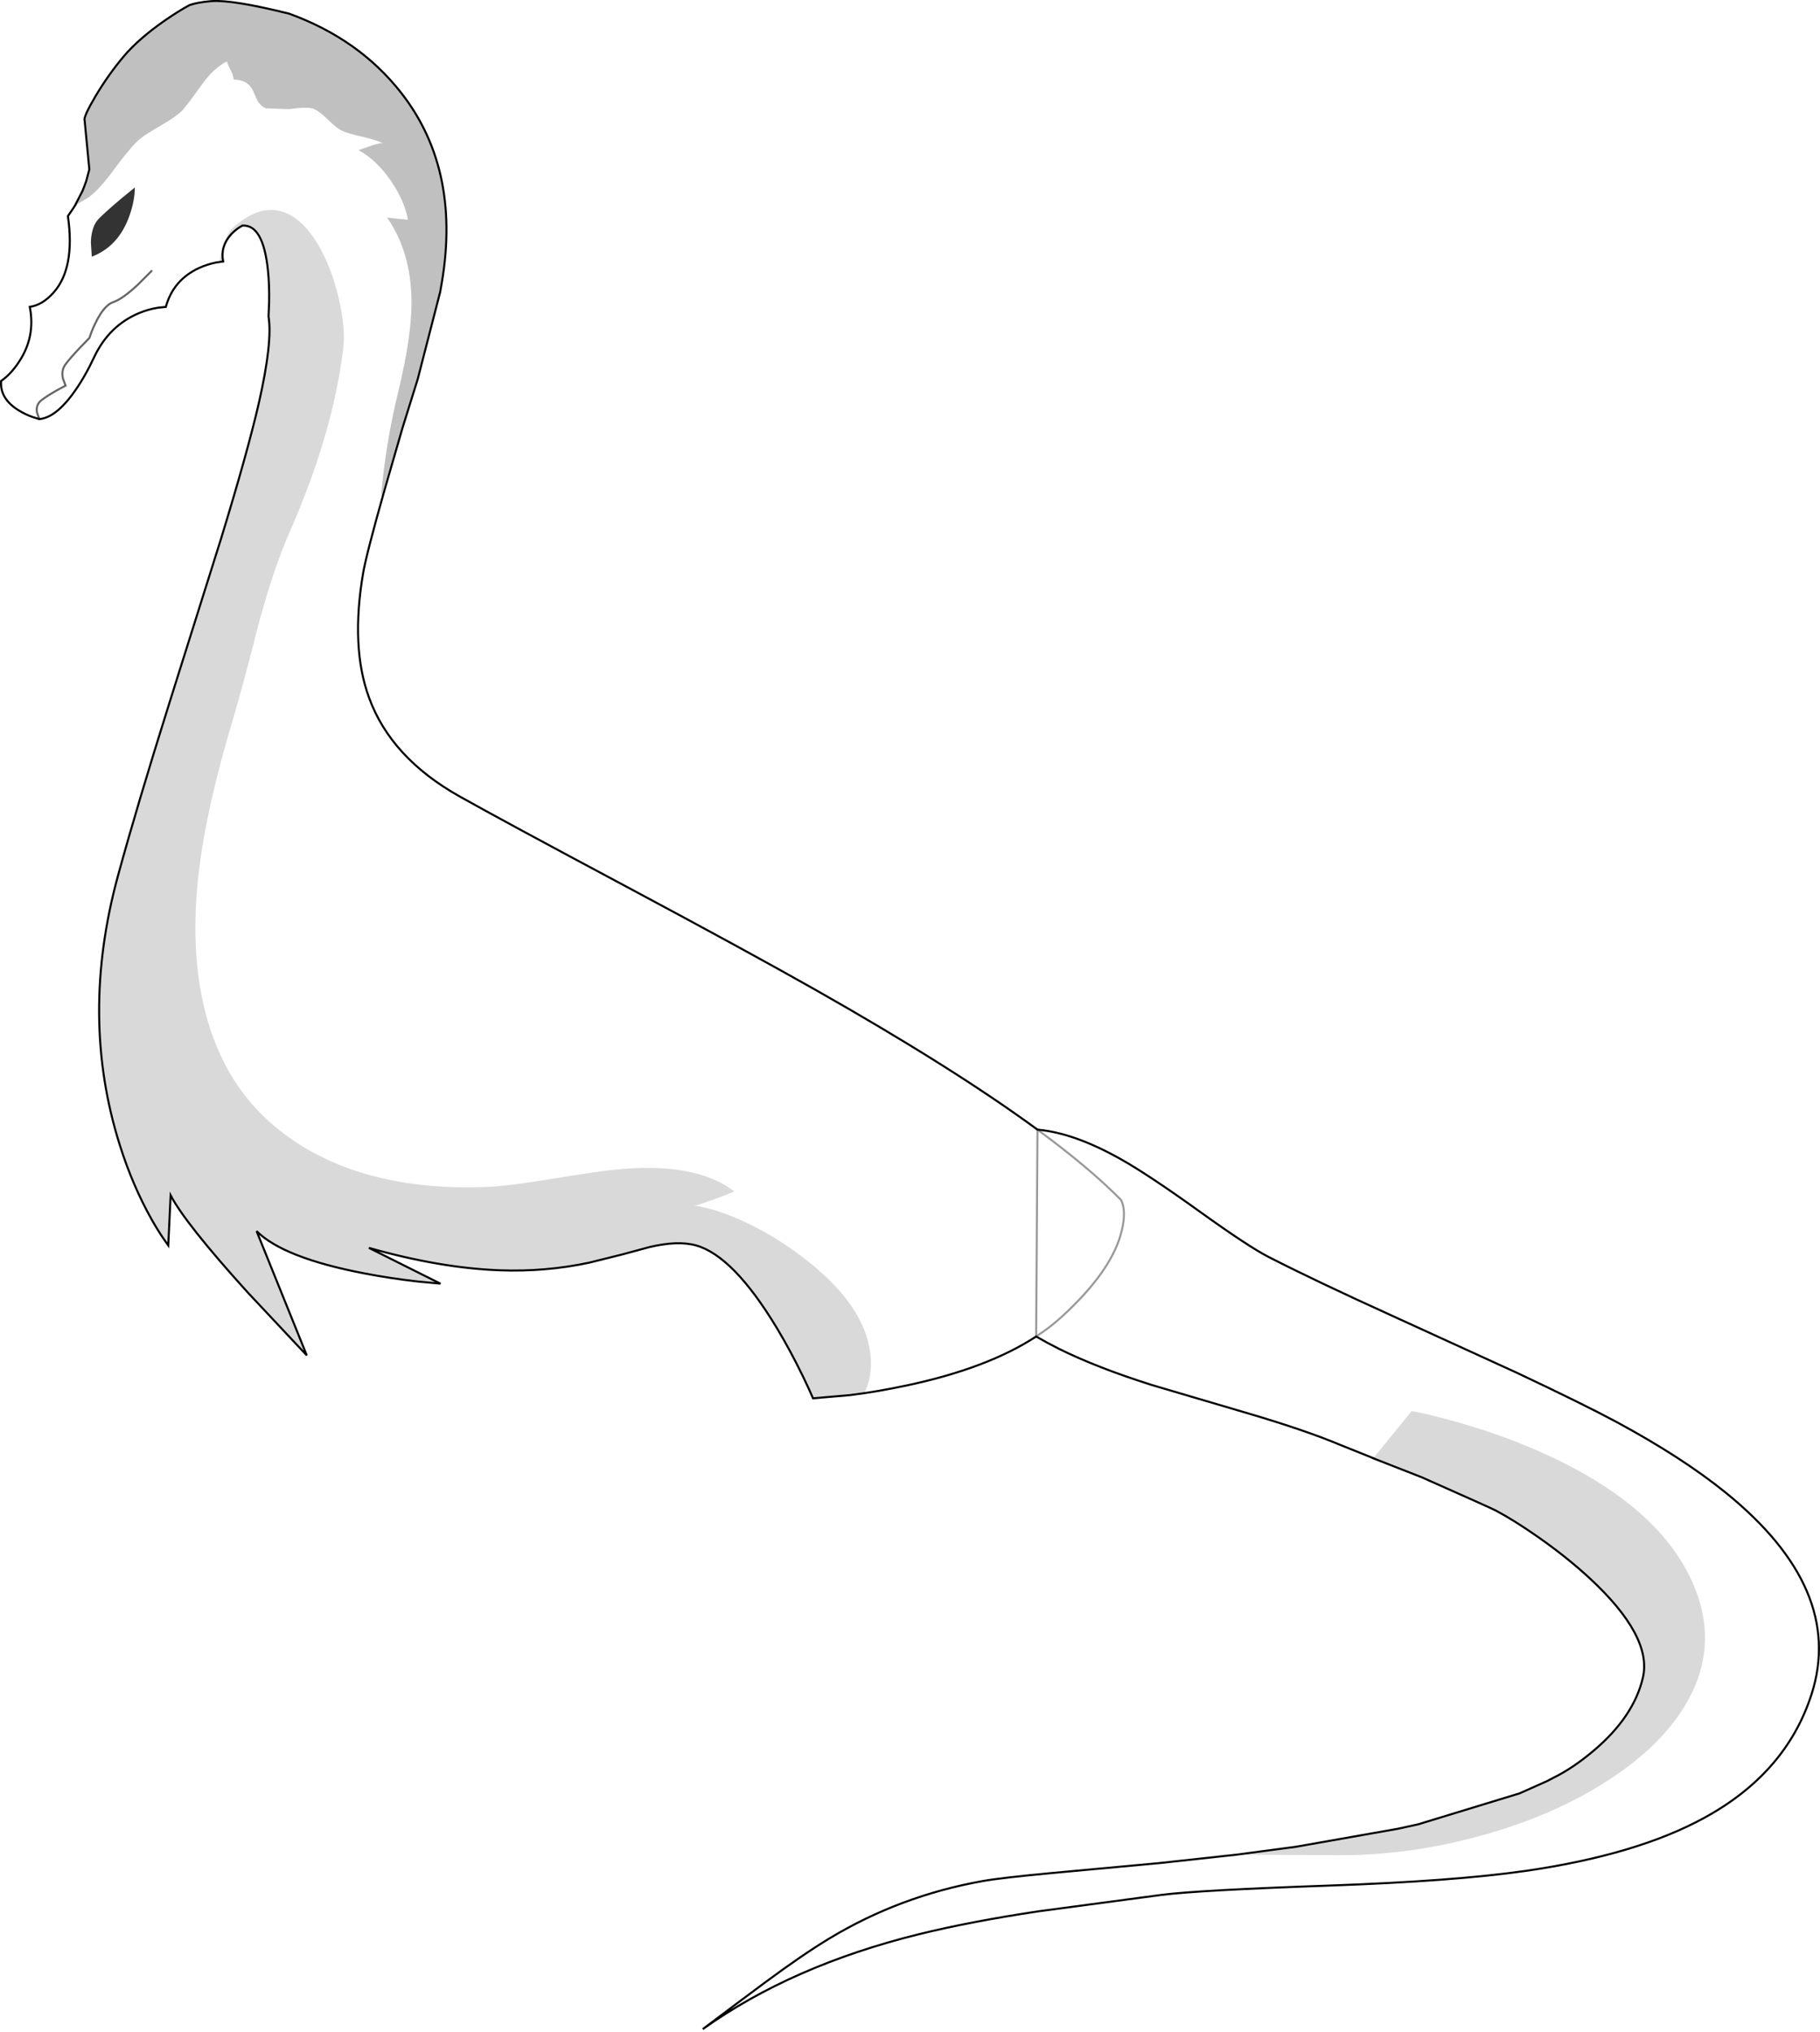 <?xml version="1.0" encoding="UTF-8" standalone="no"?>
<svg xmlns:xlink="http://www.w3.org/1999/xlink" height="996.25px" width="892.3px" xmlns="http://www.w3.org/2000/svg">
  <g transform="matrix(1.0, 0.0, 0.0, 1.0, 0.5, -62.65)">
    <path d="M62.95 168.45 Q57.7 183.4 44.5 188.5 L44.05 181.3 Q44.35 173.4 48.05 169.75 51.7 166.1 59.0 159.95 L65.6 154.55 Q65.6 161.0 62.95 168.45" fill="#000000" fill-opacity="0.8" fill-rule="evenodd" stroke="none"/>
    <path d="M36.35 163.3 L36.3 163.3 39.9 156.35 40.85 153.95 41.8 151.3 43.3 145.7 41.0 121.75 Q40.25 120.1 46.3 109.85 52.75 99.05 60.2 90.25 67.65 81.45 80.6 72.5 87.15 68.0 92.4 65.15 96.4 63.75 103.2 63.2 113.55 62.45 141.25 69.35 175.6 81.8 196.25 108.25 226.45 146.9 215.45 204.9 L215.35 205.6 204.3 248.5 196.95 272.05 Q189.9 294.2 186.3 306.65 188.25 281.25 195.05 253.4 201.35 227.25 201.25 210.3 201.05 186.3 189.3 169.3 L194.4 169.9 199.5 170.35 Q197.75 160.85 191.0 151.1 183.95 140.95 175.25 136.25 L180.95 134.3 Q184.6 132.95 187.05 132.8 184.05 131.3 177.0 129.65 169.8 128.05 166.9 126.6 164.5 125.45 159.9 120.95 155.65 116.8 152.9 115.9 149.75 114.9 141.25 116.15 L129.75 115.75 Q127.2 114.55 125.7 112.0 L123.65 107.35 Q121.15 101.75 114.05 101.65 113.95 99.65 112.55 97.0 111.0 94.0 110.75 92.75 104.3 96.0 98.75 103.75 L92.4 112.45 89.25 116.4 Q85.95 119.8 79.1 123.75 71.2 128.25 68.5 130.45 64.2 133.95 57.35 143.15 L55.8 145.2 Q48.25 155.6 42.8 159.5 L36.35 163.3" fill="#000000" fill-opacity="0.247" fill-rule="evenodd" stroke="none"/>
    <path d="M672.8 777.5 L691.6 754.4 Q698.9 755.7 710.25 758.8 732.95 764.95 753.05 773.7 817.45 801.8 832.1 845.7 840.5 871.0 827.7 895.1 815.95 917.25 788.2 935.25 761.8 952.45 726.7 962.25 691.5 972.15 656.45 972.15 L605.55 971.9 634.9 968.0 684.75 959.2 694.8 957.0 744.45 941.85 757.9 935.85 761.65 933.9 Q770.7 929.4 780.65 921.05 800.55 904.3 805.0 884.95 809.6 864.8 778.75 836.25 767.55 825.9 753.15 815.85 741.6 807.8 732.7 803.1 730.75 802.05 696.5 786.85 L672.75 777.55 672.8 777.5 M416.15 746.6 L398.1 748.15 Q396.35 744.0 393.25 737.6 387.05 724.8 380.4 713.75 359.05 678.35 340.75 673.2 331.75 670.7 317.8 674.05 L304.3 677.7 288.2 681.7 Q266.95 686.2 244.75 685.4 215.45 684.35 180.35 674.4 L215.45 691.95 204.35 690.9 Q190.7 689.35 178.3 686.95 138.5 679.35 125.3 666.2 L149.9 727.1 120.9 696.2 Q90.45 662.55 83.15 648.65 L82.0 673.2 79.7 669.95 Q76.8 665.7 73.85 660.5 64.5 643.85 58.3 624.2 38.35 561.25 57.4 491.75 66.6 458.05 82.6 407.1 L107.9 326.65 Q120.9 284.2 126.4 260.25 133.2 230.35 131.15 217.75 L131.45 210.65 Q131.6 202.1 130.85 195.05 128.5 172.55 118.3 173.25 L116.5 174.35 Q114.35 175.85 112.7 177.65 107.45 183.55 108.9 190.85 L107.0 191.05 Q109.25 178.35 113.8 174.25 126.3 162.95 137.7 166.35 147.45 169.3 155.3 182.35 162.05 193.65 165.6 209.05 168.95 223.45 167.8 233.25 162.9 274.8 141.45 323.6 133.55 341.65 126.2 368.85 118.45 399.4 113.8 414.95 107.45 436.2 103.6 453.15 98.8 473.8 96.8 491.6 92.7 528.25 99.75 557.2 108.25 592.2 132.55 613.45 153.35 631.55 182.5 639.2 208.2 645.95 239.65 644.45 249.05 644.0 268.65 640.8 291.4 637.05 300.95 636.05 340.4 632.05 359.45 646.7 356.3 648.25 348.6 650.95 341.4 653.5 340.0 653.7 350.4 655.2 363.7 661.25 377.05 667.35 389.5 676.35 418.6 697.35 424.75 719.15 428.85 733.7 423.35 745.55 L416.15 746.6" fill="#000000" fill-opacity="0.149" fill-rule="evenodd" stroke="none"/>
    <path d="M672.8 777.5 L656.85 771.1 Q639.75 763.9 611.6 755.6 L564.1 741.6 Q537.15 733.05 518.8 723.95 512.9 721.0 507.5 717.85 514.3 713.4 519.85 708.35 544.75 685.65 549.45 666.05 551.8 656.25 549.15 650.95 533.7 635.25 508.15 616.45 533.7 635.25 549.15 650.95 551.8 656.25 549.45 666.05 544.75 685.65 519.85 708.35 514.3 713.4 507.5 717.85 483.65 733.45 444.05 741.85 429.25 745.0 416.15 746.6 L423.35 745.55 Q428.85 733.7 424.75 719.15 418.6 697.35 389.5 676.35 377.05 667.35 363.7 661.25 350.4 655.2 340.0 653.7 341.4 653.5 348.6 650.95 356.3 648.25 359.45 646.7 340.4 632.05 300.95 636.05 291.4 637.05 268.65 640.8 249.05 644.0 239.65 644.45 208.2 645.95 182.5 639.2 153.35 631.55 132.55 613.45 108.25 592.2 99.75 557.2 92.7 528.25 96.8 491.6 98.8 473.8 103.6 453.15 107.45 436.2 113.8 414.95 118.45 399.4 126.2 368.85 133.55 341.65 141.45 323.6 162.9 274.8 167.8 233.25 168.95 223.45 165.6 209.05 162.05 193.65 155.3 182.35 147.45 169.3 137.7 166.35 126.3 162.95 113.8 174.25 109.25 178.35 107.0 191.05 L108.9 190.85 105.35 191.35 Q101.0 192.25 97.05 194.05 84.45 199.9 80.8 213.1 L76.95 213.5 Q72.2 214.25 67.65 216.15 53.0 222.3 45.7 237.65 L43.45 242.25 Q40.6 247.8 37.5 252.45 27.55 267.4 18.75 268.1 L15.65 267.15 Q11.95 265.85 8.95 264.0 -0.7 258.2 0.05 249.4 4.75 246.2 8.8 240.05 17.0 227.75 14.1 213.1 20.25 212.2 25.65 206.2 36.45 194.2 32.8 168.6 L35.55 164.55 36.35 163.3 42.8 159.5 Q48.25 155.6 55.8 145.2 L57.35 143.15 Q64.2 133.95 68.5 130.45 71.2 128.25 79.1 123.75 85.95 119.8 89.25 116.4 L92.4 112.45 98.75 103.75 Q104.3 96.0 110.75 92.75 111.0 94.0 112.55 97.0 113.95 99.65 114.05 101.65 121.15 101.75 123.65 107.35 L125.7 112.0 Q127.2 114.55 129.75 115.75 L141.25 116.15 Q149.75 114.9 152.9 115.9 155.65 116.8 159.9 120.95 164.5 125.45 166.9 126.6 169.8 128.05 177.0 129.65 184.05 131.3 187.05 132.8 184.6 132.95 180.95 134.3 L175.25 136.25 Q183.95 140.95 191.0 151.1 197.75 160.85 199.5 170.35 L194.4 169.9 189.3 169.3 Q201.05 186.3 201.25 210.3 201.35 227.25 195.05 253.4 188.25 281.25 186.3 306.65 189.9 294.2 196.95 272.05 L188.1 302.6 Q179.15 334.2 177.55 343.5 171.35 379.8 180.4 404.6 191.15 434.2 224.85 453.1 245.85 464.9 306.95 497.5 365.8 528.95 398.85 547.65 466.75 586.1 508.15 616.45 L508.65 616.5 Q526.3 618.15 549.05 630.95 562.65 638.6 587.95 656.8 611.7 673.85 621.35 678.8 644.7 690.75 681.95 707.65 L743.1 735.6 Q775.95 751.1 792.4 759.95 824.3 777.2 845.5 794.35 904.2 841.85 887.65 893.25 875.25 931.85 835.1 953.8 802.1 971.9 747.75 979.8 712.25 984.9 650.65 987.05 586.9 989.3 568.95 991.6 L508.65 999.65 Q475.05 1004.7 449.95 1010.9 387.8 1026.25 344.05 1057.4 364.8 1041.75 374.7 1034.45 392.9 1020.95 406.05 1013.0 440.7 992.05 481.4 984.8 490.8 983.15 516.05 980.8 L568.0 976.0 605.55 971.9 656.45 972.15 Q691.5 972.15 726.7 962.25 761.8 952.45 788.2 935.25 815.95 917.25 827.7 895.1 840.5 871.0 832.1 845.7 817.45 801.8 753.05 773.7 732.95 764.95 710.25 758.8 698.9 755.7 691.6 754.4 L672.8 777.5 M62.95 168.45 Q65.6 161.0 65.6 154.55 L59.0 159.95 Q51.7 166.1 48.05 169.75 44.35 173.4 44.05 181.3 L44.5 188.5 Q57.7 183.4 62.95 168.45 M73.8 195.5 L67.05 202.25 Q59.45 209.3 55.05 210.75 50.7 212.2 46.6 220.4 44.55 224.5 43.35 228.3 L38.8 233.0 Q33.85 238.25 31.65 241.2 29.45 244.1 30.35 248.2 L31.65 251.7 27.55 253.9 Q22.85 256.55 19.95 258.75 17.0 260.95 17.6 264.75 L18.75 268.1 17.6 264.75 Q17.0 260.95 19.95 258.75 22.85 256.55 27.55 253.9 L31.65 251.7 30.35 248.2 Q29.45 244.1 31.65 241.2 33.85 238.25 38.8 233.0 L43.35 228.3 Q44.55 224.5 46.6 220.4 50.7 212.2 55.05 210.75 59.45 209.3 67.05 202.25 L73.8 195.5" fill="#ffffff" fill-opacity="0.0" fill-rule="evenodd" stroke="none"/>
    <path d="M507.5 717.85 Q512.9 721.0 518.8 723.95 537.15 733.05 564.1 741.6 L611.6 755.6 Q639.75 763.9 656.85 771.1 L672.8 777.5 672.75 777.55 696.5 786.85 Q730.75 802.05 732.7 803.1 741.6 807.8 753.15 815.85 767.55 825.9 778.75 836.25 809.6 864.8 805.0 884.95 800.55 904.3 780.65 921.05 770.7 929.4 761.65 933.9 L757.9 935.85 744.45 941.85 694.8 957.0 684.75 959.2 634.9 968.0 605.55 971.9 568.0 976.0 516.05 980.8 Q490.8 983.15 481.4 984.8 440.7 992.05 406.05 1013.0 392.9 1020.95 374.7 1034.45 364.8 1041.75 344.05 1057.4 387.8 1026.25 449.95 1010.9 475.05 1004.7 508.65 999.65 L568.95 991.6 Q586.9 989.3 650.65 987.05 712.25 984.9 747.75 979.8 802.1 971.9 835.1 953.8 875.25 931.85 887.65 893.25 904.2 841.85 845.5 794.35 824.3 777.2 792.4 759.95 775.95 751.1 743.1 735.6 L681.95 707.65 Q644.7 690.75 621.35 678.8 611.7 673.85 587.95 656.8 562.65 638.6 549.05 630.95 526.3 618.15 508.65 616.5 L508.15 616.45 Q466.75 586.1 398.85 547.65 365.8 528.95 306.95 497.5 245.85 464.9 224.85 453.1 191.15 434.2 180.4 404.6 171.35 379.8 177.55 343.5 179.15 334.2 188.1 302.6 L196.95 272.05 204.3 248.5 215.35 205.6 215.45 204.9 Q226.45 146.9 196.25 108.25 175.6 81.8 141.25 69.35 113.55 62.45 103.2 63.2 96.4 63.75 92.4 65.15 87.15 68.0 80.6 72.5 67.65 81.45 60.2 90.25 52.75 99.05 46.3 109.85 40.25 120.1 41.0 121.75 L43.3 145.7 41.8 151.3 40.85 153.95 39.9 156.35 36.3 163.3 36.35 163.3 35.55 164.55 32.8 168.6 Q36.45 194.2 25.65 206.2 20.25 212.2 14.1 213.1 17.0 227.75 8.8 240.05 4.75 246.2 0.05 249.4 -0.7 258.2 8.95 264.0 11.95 265.85 15.65 267.15 L18.75 268.1 Q27.55 267.4 37.5 252.45 40.6 247.8 43.45 242.25 L45.7 237.65 Q53.0 222.3 67.65 216.15 72.2 214.25 76.95 213.5 L80.8 213.1 Q84.45 199.9 97.05 194.05 101.0 192.25 105.35 191.35 L108.9 190.85 Q107.45 183.55 112.7 177.65 114.35 175.85 116.5 174.35 L118.3 173.25 Q128.5 172.55 130.85 195.05 131.6 202.1 131.45 210.65 L131.15 217.75 Q133.2 230.35 126.4 260.25 120.9 284.2 107.9 326.65 L82.6 407.1 Q66.6 458.05 57.4 491.75 38.35 561.25 58.3 624.2 64.5 643.85 73.85 660.5 76.8 665.7 79.7 669.95 L82.0 673.2 83.15 648.65 Q90.45 662.55 120.9 696.2 L149.9 727.1 125.3 666.2 Q138.5 679.35 178.3 686.95 190.7 689.35 204.35 690.9 L215.45 691.95 180.35 674.4 Q215.45 684.35 244.75 685.4 266.95 686.2 288.2 681.7 L304.3 677.7 317.8 674.05 Q331.75 670.7 340.75 673.2 359.05 678.35 380.4 713.75 387.05 724.8 393.25 737.6 396.35 744.0 398.1 748.15 L416.15 746.6 Q429.25 745.0 444.05 741.85 483.65 733.45 507.5 717.85" fill="none" stroke="#000000" stroke-linecap="round" stroke-linejoin="miter-clip" stroke-miterlimit="4.0" stroke-width="1.0"/>
    <path d="M18.75 268.1 L17.6 264.75 Q17.0 260.95 19.95 258.75 22.85 256.55 27.55 253.9 L31.65 251.7 30.35 248.2 Q29.45 244.1 31.65 241.2 33.85 238.25 38.8 233.0 L43.35 228.3 Q44.55 224.5 46.6 220.4 50.7 212.2 55.05 210.75 59.45 209.3 67.05 202.25 L73.8 195.5" fill="none" stroke="#000000" stroke-linecap="round" stroke-linejoin="miter-clip" stroke-miterlimit="4.0" stroke-opacity="0.6" stroke-width="1.0"/>
    <path d="M508.15 616.45 Q533.7 635.25 549.15 650.95 551.8 656.25 549.45 666.05 544.75 685.65 519.85 708.35 514.3 713.4 507.5 717.85 Z" fill="none" stroke="#000000" stroke-linecap="round" stroke-linejoin="miter-clip" stroke-miterlimit="4.0" stroke-opacity="0.4" stroke-width="1.0"/>
  </g>
</svg>
